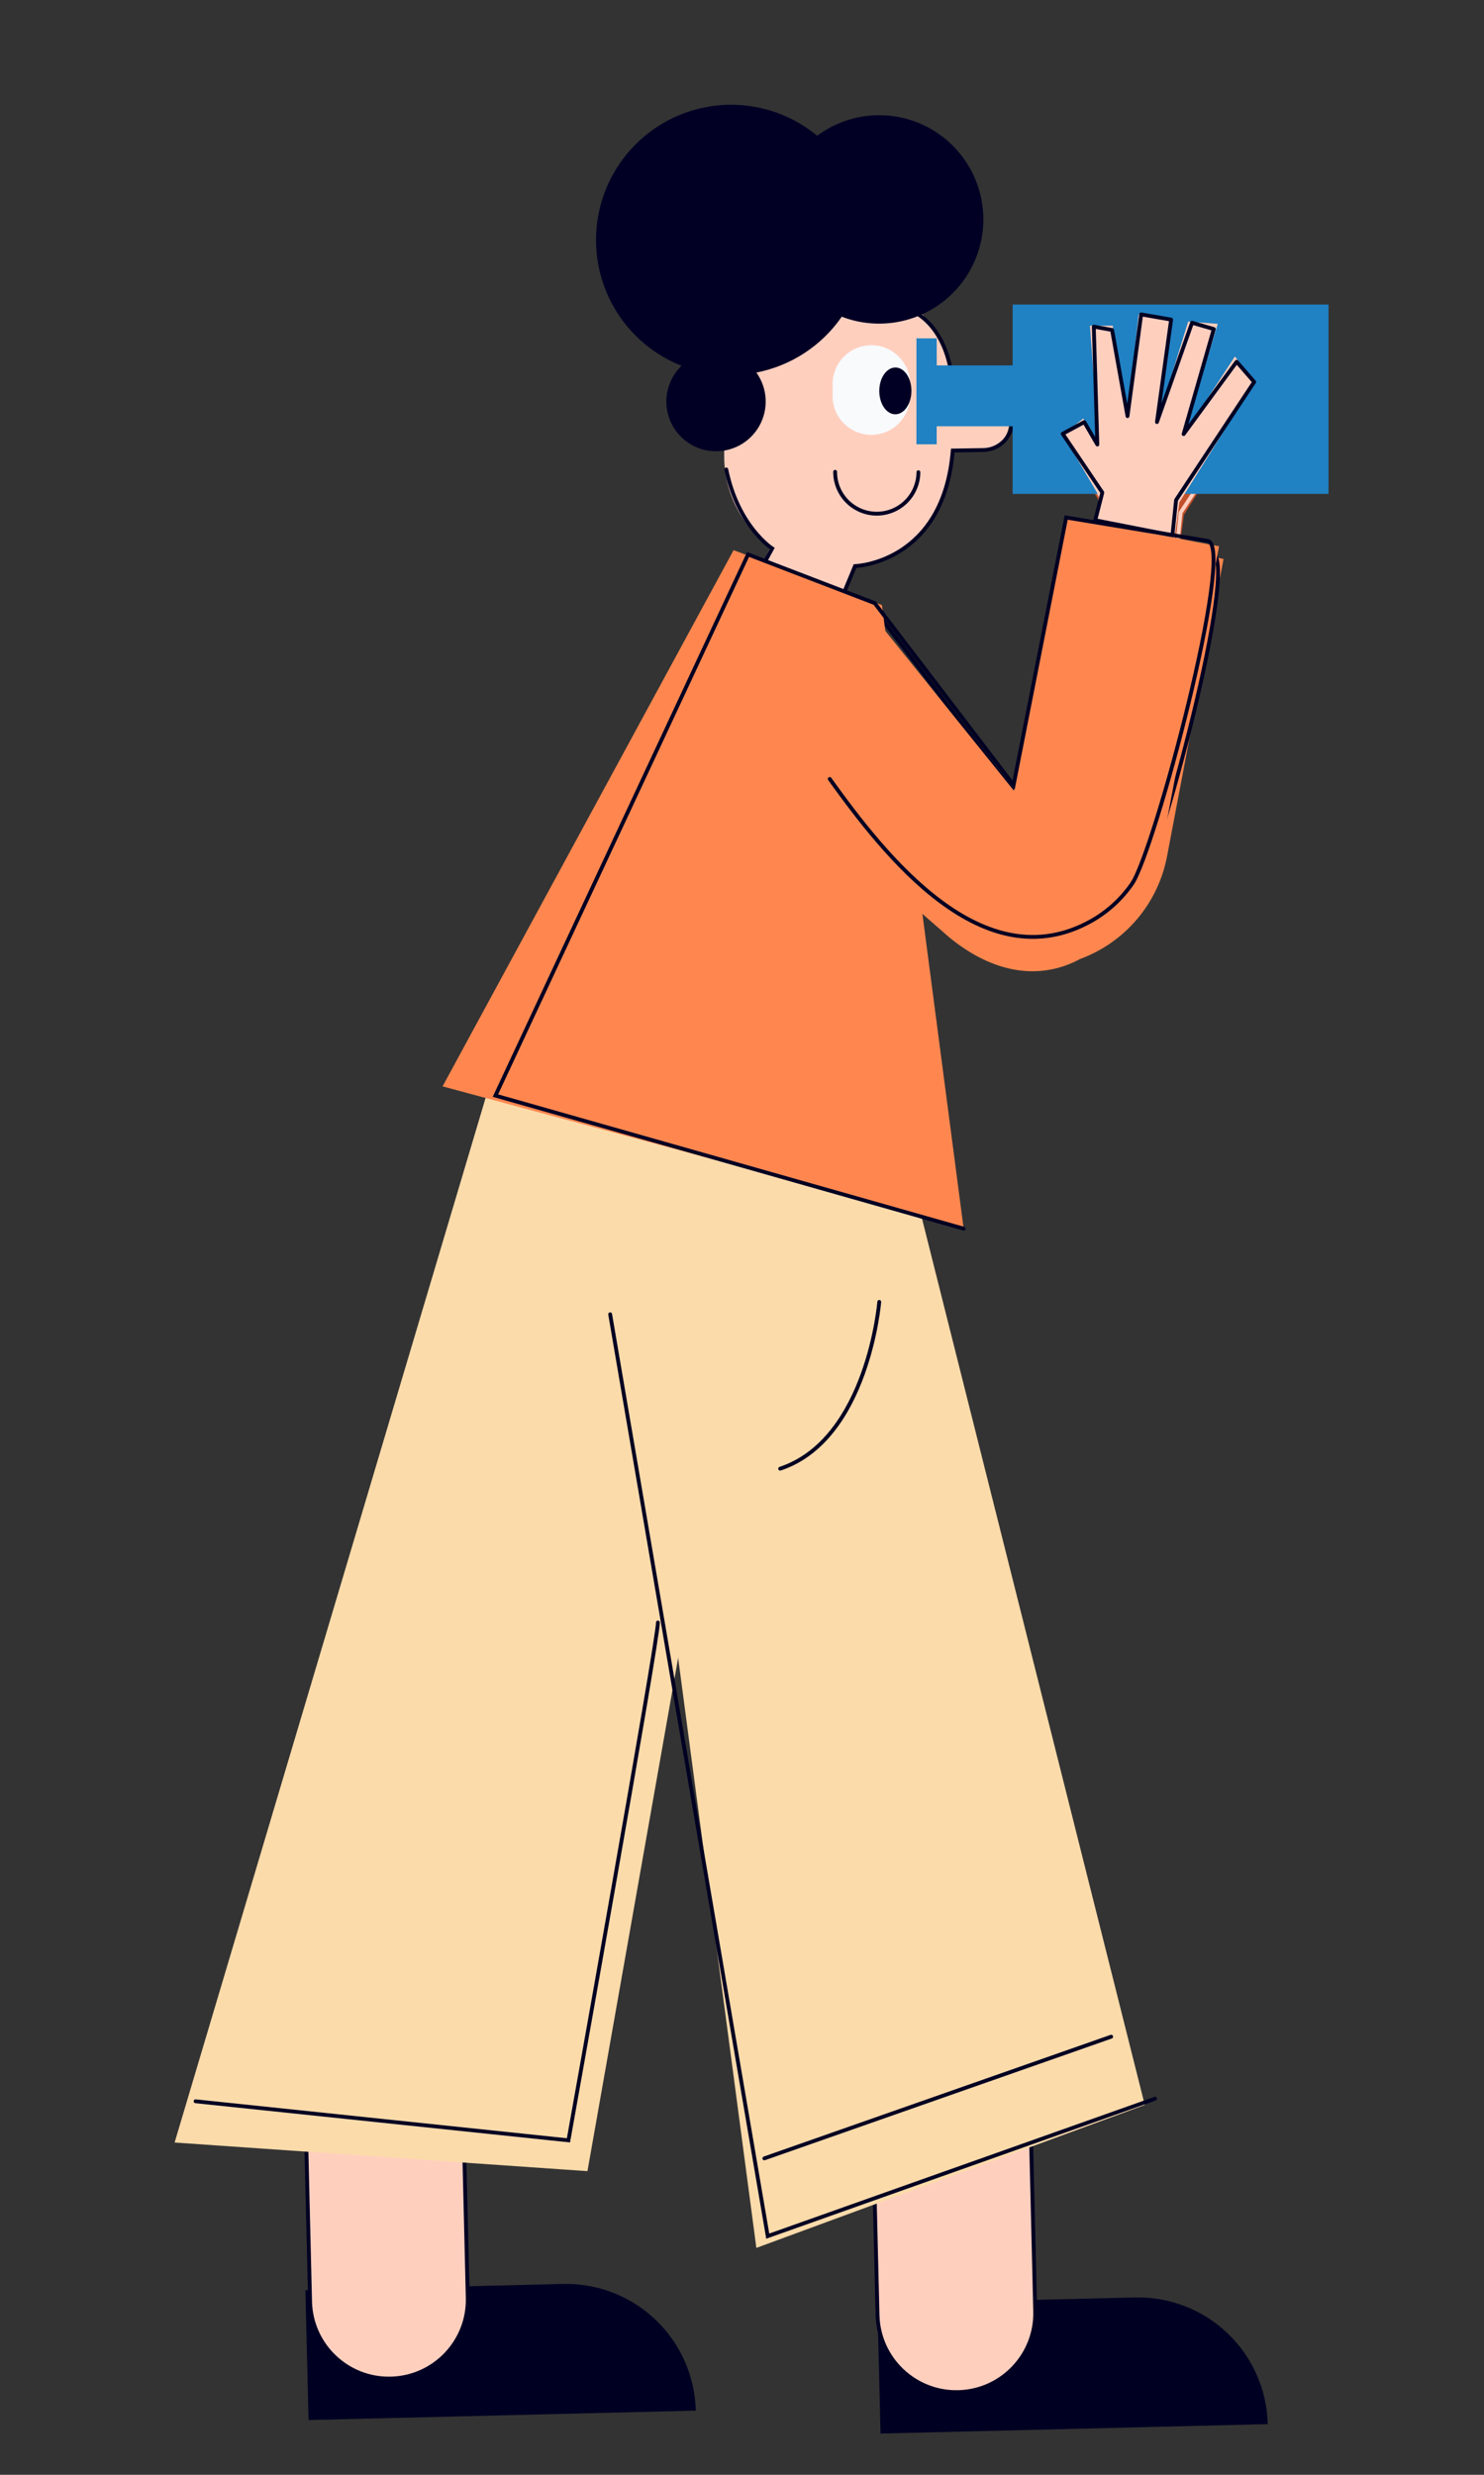 <svg width="387" height="645" viewBox="0 0 387 645" fill="none" xmlns="http://www.w3.org/2000/svg">
<rect x="0" y="0" width="387" height="645" fill="#333333" stroke="none"/>
<path d="M328.294 102.906L308.773 134.158H308.738L307.446 143.95L302.889 178.556L282.077 175.806L287.779 132.566L278.324 116.511L283.68 112.376L287.679 119.366L285.412 88.185L291.349 88.179L295.155 111.97L298.103 85.254L306.595 86.711L303.006 113.063L311.028 87.116L318.739 87.704L309.907 116.576L323.22 96.198L328.294 102.906Z" fill="#C0512B"/>
<path d="M278.301 116.347L283.938 113.298L287.344 119.149L286.417 88.426L291.185 89.29L295.208 111.747L298.772 85.231L306.583 86.593L302.889 113.286L312.038 87.404L317.717 89.049L309.842 116.435L323.672 97.572L328.241 102.842L307.881 133.6L306.924 142.84L286.798 138.886L288.642 131.667L278.301 116.347Z" stroke="#FFCFBE" stroke-linecap="round" stroke-linejoin="round"/>
<path d="M79.666 596.886L146.799 595.257C155.77 595.039 164.461 598.395 170.959 604.587C177.457 610.779 181.229 619.299 181.447 628.274L80.469 630.725L79.648 596.887L79.666 596.886Z" fill="#000022"/>
<path d="M99.614 524.655L99.608 524.655C88.257 524.931 79.278 534.359 79.553 545.714L80.867 599.86C81.142 611.214 90.568 620.196 101.919 619.921L101.925 619.92C113.277 619.645 122.256 610.217 121.98 598.862L120.667 544.716C120.391 533.361 110.966 524.38 99.614 524.655Z" fill="#FFCFBE" stroke="#000022" stroke-miterlimit="10"/>
<path d="M228.826 600.409L295.959 598.779C304.931 598.562 313.621 601.918 320.119 608.11C326.617 614.301 330.39 622.822 330.607 631.796V631.796L229.629 634.247L228.809 600.409L228.826 600.409Z" fill="#000022"/>
<path d="M247.595 528.184L247.589 528.184C236.237 528.459 227.258 537.888 227.534 549.243L228.847 603.388C229.123 614.743 238.548 623.724 249.9 623.449L249.906 623.449C261.257 623.173 270.236 613.745 269.961 602.39L268.647 548.245C268.372 536.89 258.946 527.908 247.595 528.184Z" fill="#FFCFBE" stroke="#000022" stroke-miterlimit="10"/>
<path d="M191.573 242.292C177.265 241.097 162.982 244.864 151.123 252.961C139.264 261.058 130.553 272.991 126.453 286.755L45.535 558.401L153.196 565.862L197.405 315.833L191.573 242.292Z" fill="#FCDBAA"/>
<path d="M201.21 237.616C187.658 242.383 176.161 251.672 168.651 263.921C161.141 276.171 158.077 290.633 159.973 304.877L197.246 585.863L298.536 548.608L236.604 302.339L201.21 237.616Z" fill="#FCDBAA"/>
<path d="M263.191 110.026C263.178 112.043 262.368 113.973 260.938 115.395C259.508 116.817 257.573 117.615 255.556 117.615H255.521L248.286 117.58V119.019C248.251 126.097 245.668 132.926 241.01 138.254C236.352 143.582 229.931 147.054 222.923 148.032L214.079 165.655L194.323 155.769L200.906 142.64C197.149 139.896 194.097 136.299 192.002 132.144C189.907 127.989 188.829 123.396 188.856 118.743L188.932 101.772C188.949 97.907 189.727 94.083 191.222 90.518C192.716 86.954 194.898 83.718 197.643 80.997C200.388 78.276 203.641 76.123 207.218 74.66C210.795 73.197 214.625 72.453 218.489 72.471H219.076C222.94 72.488 226.763 73.266 230.327 74.761C233.89 76.256 237.124 78.439 239.844 81.184C242.565 83.93 244.717 87.184 246.18 90.762C247.642 94.34 248.386 98.171 248.368 102.036V102.33L255.603 102.365C257.624 102.378 259.557 103.191 260.979 104.627C262.402 106.063 263.197 108.004 263.191 110.026Z" fill="#FFCFBE"/>
<path d="M227.284 89.974L227.278 89.974C221.703 89.948 217.163 94.449 217.138 100.026L217.123 103.186C217.098 108.763 221.597 113.304 227.172 113.33L227.178 113.33C232.753 113.355 237.294 108.854 237.319 103.278L237.333 100.117C237.359 94.54 232.859 89.999 227.284 89.974Z" fill="#F8FAFC"/>
<path d="M237.687 101.898C237.702 98.53 235.837 95.792 233.522 95.781C231.206 95.771 229.316 98.492 229.301 101.86C229.286 105.227 231.151 107.966 233.466 107.976C235.782 107.987 237.672 105.265 237.687 101.898Z" fill="#010024"/>
<path d="M239.506 123.067C239.492 125.947 238.335 128.704 236.291 130.732C234.246 132.759 231.48 133.892 228.601 133.881V133.881C227.174 133.875 225.763 133.588 224.447 133.036C223.132 132.484 221.938 131.678 220.934 130.665C219.93 129.651 219.136 128.45 218.596 127.129C218.056 125.808 217.782 124.394 217.789 122.967" stroke="#010024" stroke-miterlimit="10" stroke-linecap="round"/>
<path d="M218.727 157.79L222.972 147.54C222.972 147.54 246.057 146.858 248.459 117.422L256.446 117.293C258.435 117.26 260.333 116.455 261.741 115.049C263.149 113.643 263.956 111.746 263.992 109.756V109.756C264.01 108.726 263.82 107.704 263.434 106.749C263.048 105.795 262.475 104.927 261.747 104.199C261.02 103.47 260.153 102.896 259.199 102.509C258.245 102.123 257.223 101.932 256.193 101.949L248.512 102.078C248.512 102.078 248.776 86.447 237.754 80.901" stroke="#000022" stroke-miterlimit="10" stroke-linecap="round"/>
<path d="M198.25 148.691L201.369 142.946C201.369 142.946 192.419 137.183 189.406 122.356" stroke="#010024" stroke-miterlimit="10" stroke-linecap="round"/>
<path d="M159.117 342.537L200.213 582.797L301.221 546.969" stroke="#000022" stroke-miterlimit="10" stroke-linecap="round"/>
<path d="M171.573 422.862C171.737 426.833 148.241 557.831 148.241 557.831L51.004 547.65" stroke="#000022" stroke-miterlimit="10" stroke-linecap="round"/>
<path d="M199.332 562.531L289.775 530.815" stroke="#000022" stroke-miterlimit="10" stroke-linecap="round"/>
<path d="M229.292 339.312C229.292 339.312 226.356 375.146 203.453 382.782" stroke="#000022" stroke-miterlimit="10" stroke-linecap="round"/>
<path d="M346.462 79.374L346.456 128.718H264.076V111.095H244.274V115.795H238.988L238.994 88.186H244.279V95.235H264.076V79.374H346.462Z" fill="#2081C3"/>
<path d="M256.436 57.316C256.413 61.714 255.322 66.041 253.259 69.925C251.196 73.809 248.221 77.134 244.59 79.614C240.959 82.095 236.78 83.657 232.413 84.167C228.046 84.676 223.62 84.118 219.516 82.54C214.28 90.117 206.286 95.341 197.247 97.097C198.695 99.113 199.534 101.504 199.663 103.984C199.792 106.463 199.206 108.928 197.975 111.084C196.743 113.24 194.919 114.997 192.718 116.146C190.518 117.294 188.033 117.786 185.561 117.563C183.089 117.34 180.733 116.411 178.773 114.887C176.813 113.362 175.333 111.307 174.508 108.965C173.682 106.624 173.547 104.094 174.118 101.677C174.688 99.261 175.941 97.059 177.727 95.334C172.989 93.463 168.713 90.587 165.194 86.904C161.674 83.221 158.995 78.818 157.34 73.999C155.686 69.18 155.095 64.06 155.61 58.991C156.124 53.922 157.731 49.024 160.32 44.636C162.909 40.248 166.418 36.474 170.606 33.573C174.794 30.673 179.56 28.715 184.577 27.835C189.595 26.954 194.743 27.173 199.667 28.474C204.592 29.776 209.176 32.131 213.103 35.375C217.152 32.37 221.957 30.553 226.981 30.125C232.004 29.698 237.047 30.678 241.545 32.955C246.044 35.233 249.819 38.718 252.449 43.02C255.079 47.323 256.46 52.273 256.436 57.316V57.316Z" fill="#010024"/>
<path d="M319.079 145.683L304.345 223.166C303.198 229.211 300.506 234.855 296.529 239.549C292.552 244.242 287.427 247.825 281.653 249.947C271.165 255.598 259.12 253.742 247.622 244.36L187.176 191.609L225.635 159.782L265.568 209.361L279.151 138.047L319.079 145.683Z" fill="#FF874F"/>
<path d="M229.3 160.498L265.504 207.904L279.216 138.182L316.16 144.256C323.384 145.789 302.201 225.263 296.376 233.628C293.609 237.612 289.977 240.92 285.752 243.303C257.529 259.063 231.942 226.326 217.555 206.294" stroke="#000022" stroke-miterlimit="10" stroke-linecap="round"/>
<path d="M327.118 99.61L307.598 130.862H307.562L306.27 140.654L301.713 175.26L280.901 172.516L286.603 129.276L277.148 113.221L282.504 109.08L286.503 116.07L284.237 84.889H290.174L293.979 108.68L296.927 81.958L305.419 83.415L301.831 109.767L309.853 83.82L317.563 84.413L308.731 113.28L322.044 92.902L327.118 99.61Z" fill="#FFCFBE"/>
<path d="M277.125 113.051L282.763 110.002L286.169 115.853L285.241 85.13L290.009 86L294.032 108.451L297.597 81.94L305.407 83.297L301.713 109.996L310.863 84.114L316.541 85.759L308.666 113.139L322.496 94.282L327.065 99.546L306.705 130.31L305.748 139.544L285.623 135.591L287.467 128.371L277.125 113.051Z" stroke="#000022" stroke-linecap="round" stroke-linejoin="round"/>
<path d="M251.24 319.745L115.414 283.137L191.305 143.393L229.993 157.702L251.24 319.745Z" fill="#FF874F"/>
<path d="M317.903 142.376L303.169 219.852C302.023 225.893 299.333 231.533 295.361 236.225C291.388 240.916 286.269 244.498 280.501 246.621C270.007 252.29 257.956 250.44 246.44 241.053L186 188.295L224.459 156.48L264.392 206.059L277.946 134.774L317.903 142.376Z" fill="#FF874F"/>
<path d="M251.297 320.22L129.195 285.538L195.079 144.508L226.867 156.715L228.124 157.202L264.328 204.608L278.041 134.88L314.985 140.983C322.208 142.516 301.026 221.996 295.2 230.355C292.435 234.341 288.803 237.649 284.577 240.03C256.353 255.797 230.767 223.053 216.379 203.022" stroke="#000022" stroke-miterlimit="10" stroke-linecap="round"/>
</svg>
